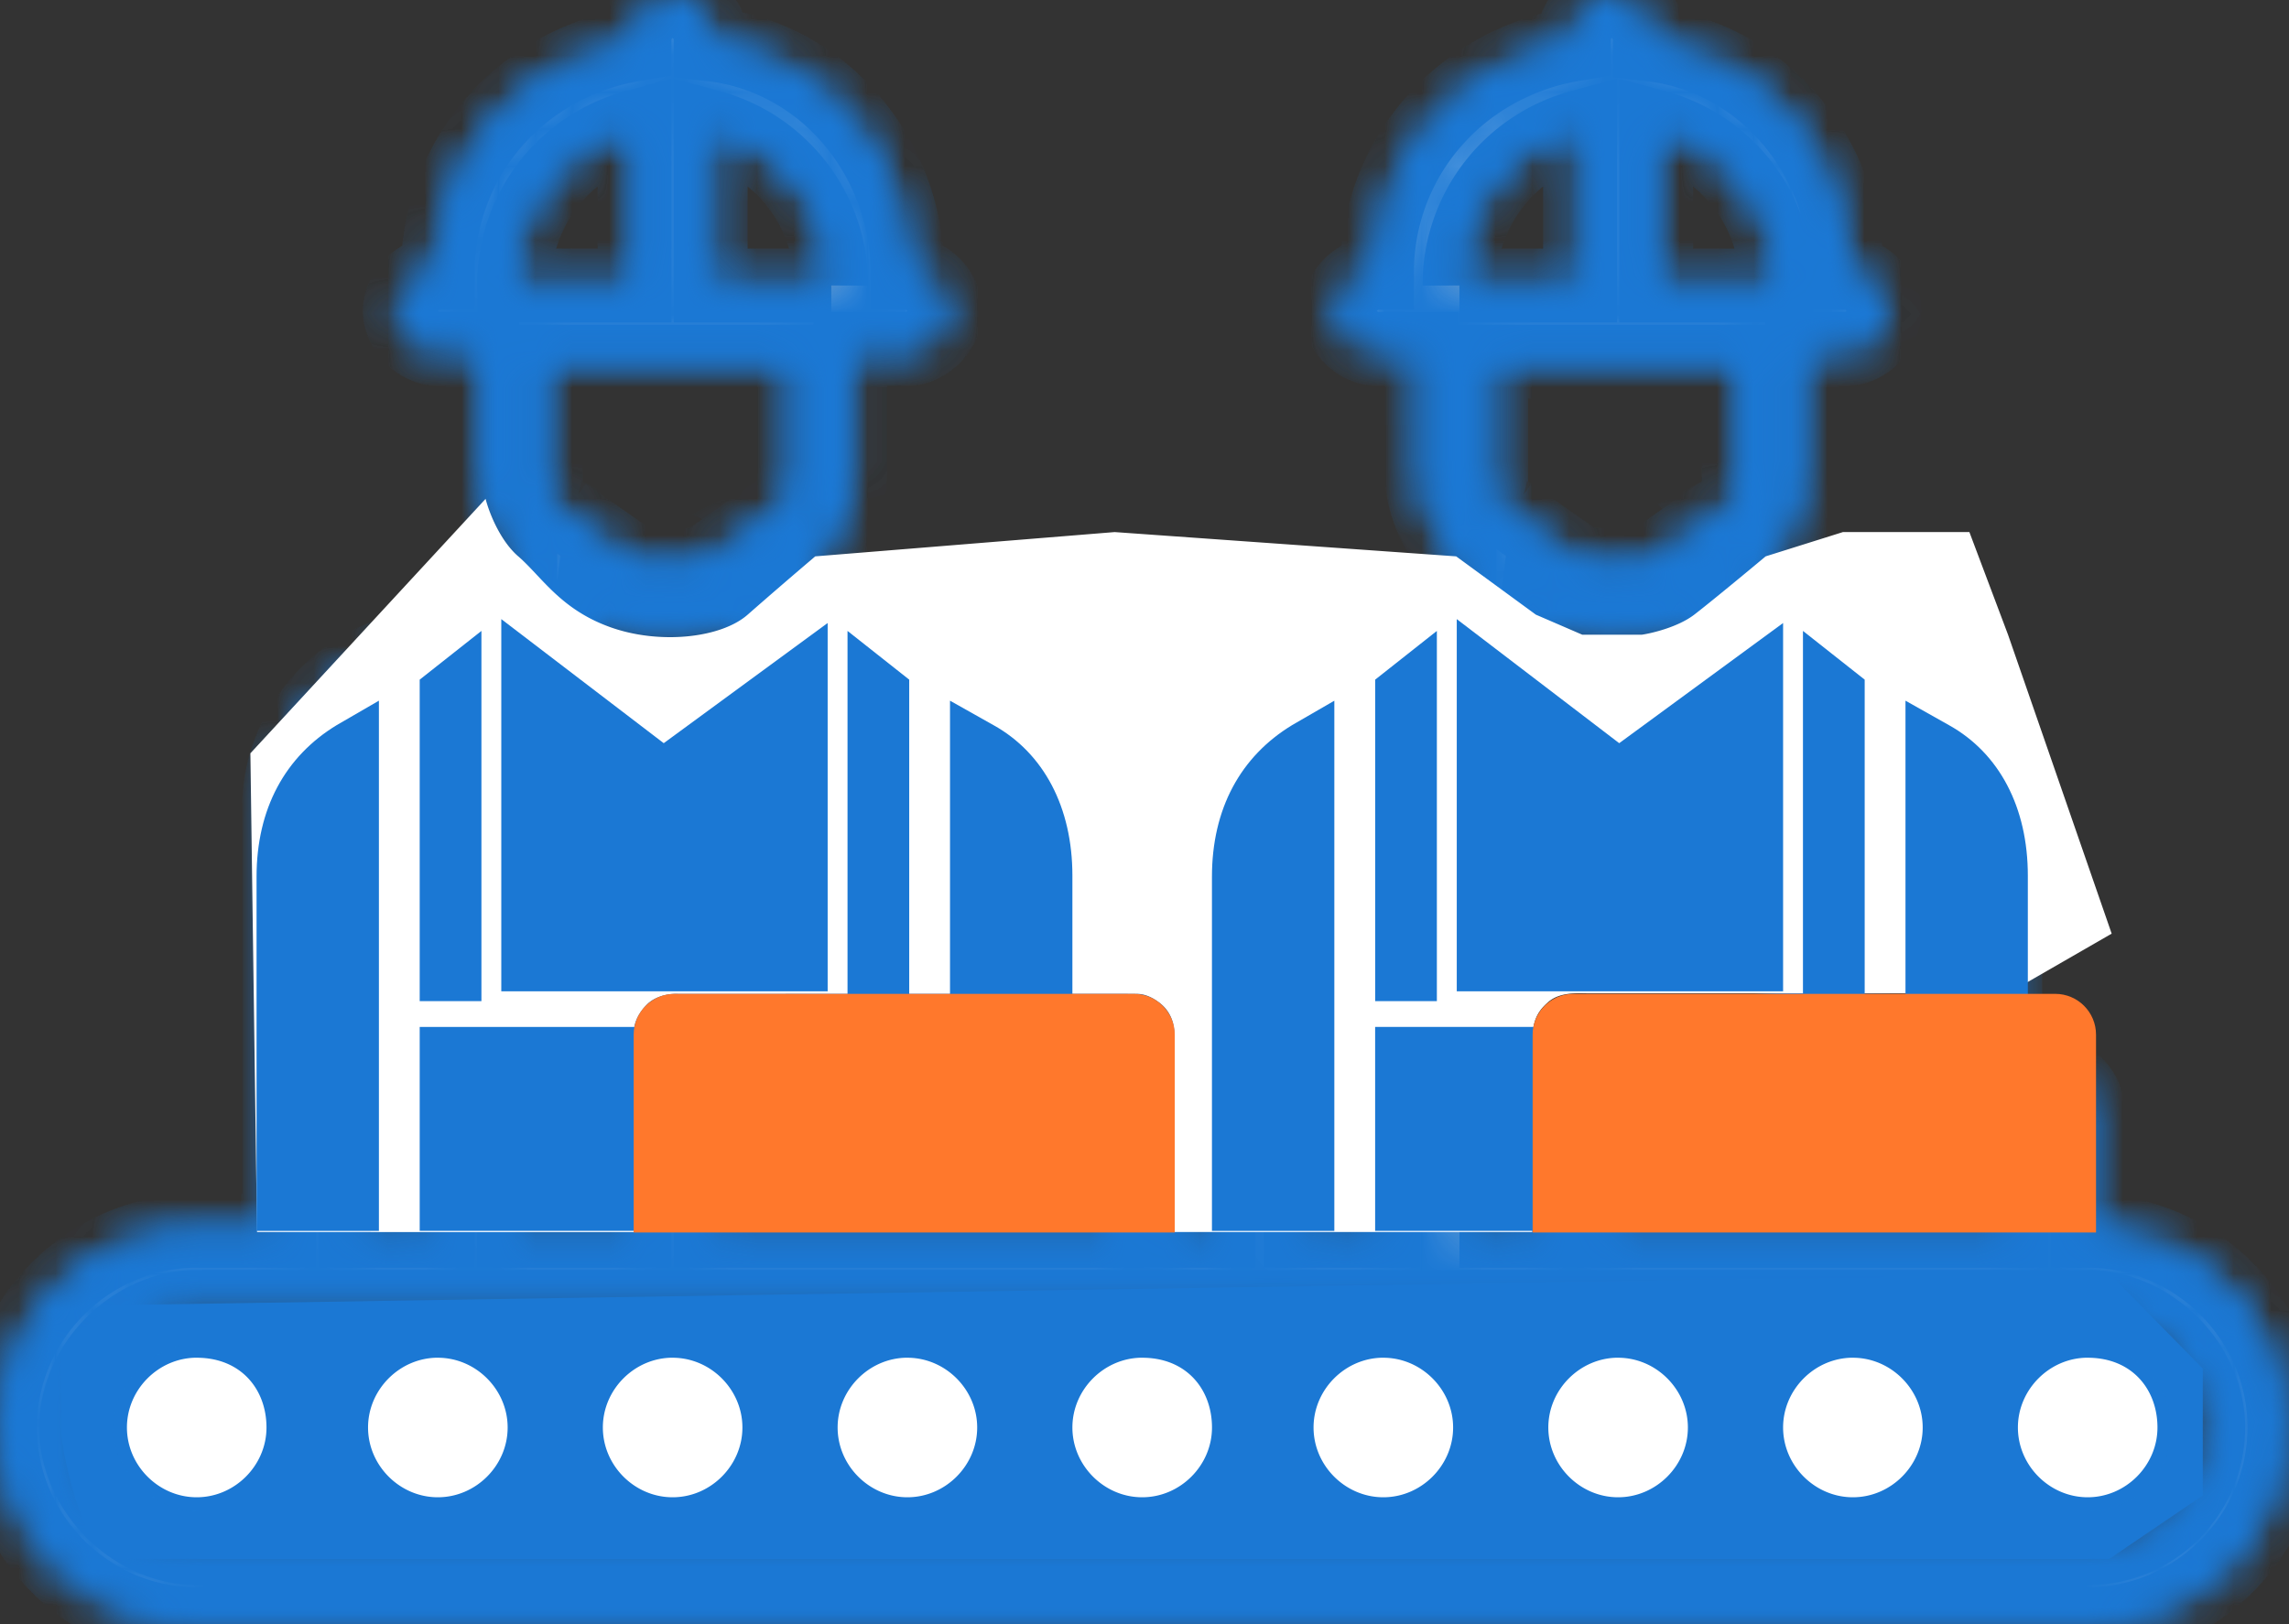 <?xml version="1.0" encoding="utf-8"?>
<svg xmlns="http://www.w3.org/2000/svg" width="62" height="44" fill="none" viewBox="0 0 62 44">
    <rect x="0" y="0" width="62" height="44" fill="#333333" stroke="none"/>
    <path fill="#1B78D4" d="M1.657 36.462l1.398-1.105 54.075-.86 2.535 2.579v3.437l-2.535 1.72H3.055c-.676 0-1.398-2.702-1.398-3.561v-2.21z"/>
    <mask id="a" fill="#fff">
        <path d="M56.547 33.344v-3.266c0-.515-.516-1.031-1.031-1.031h-1.203v-7.219c0-1.89-1.204-3.61-3.094-4.125l-3.438-1.031v-1.547c.688-.516 1.032-1.375 1.032-2.406V9.453h1.203c.515 0 1.03-.515 1.03-1.031 0-.516-.515-1.031-1.03-1.031 0-3.094-2.235-5.844-5.328-6.188v-.172C44.688.516 44.172 0 43.656 0c-.515 0-1.031.516-1.031 1.031v.172c-3.094.516-5.328 3.094-5.328 6.188-.516 0-1.031.515-1.031 1.03 0 .517.515 1.032 1.03 1.032H38.5v3.266c0 .86.344 1.719 1.031 2.406v1.547l-3.437 1.031C34.375 18.22 33 19.938 33 21.828v11.516h-1.203v-5.328c0-.516-.516-1.032-1.031-1.032H28.53v-5.156c0-1.89-1.203-3.61-3.093-4.125L22 16.672v-1.547c.688-.516 1.031-1.375 1.031-2.406V9.453h1.547c.516 0 1.031-.515 1.031-1.031 0-.516-.515-1.031-1.03-1.031 0-3.094-2.235-5.844-5.329-6.188v-.172C19.25.516 18.734 0 18.219 0c-.516 0-1.032.516-1.032 1.031v.172c-3.093.516-5.328 3.094-5.328 6.188-.515 0-1.03.515-1.03 1.03 0 .517.515 1.032 1.03 1.032h1.204v3.266c0 .86.343 1.719 1.03 2.406v1.547l-3.437 1.031c-1.719.516-3.094 2.235-3.094 4.125v11.516H5.329C2.406 33.344 0 35.75 0 38.672S2.406 44 5.328 44h51.219c2.922 0 5.328-2.406 5.328-5.328s-2.406-5.328-5.328-5.328zm-2.063 0H43.656v-2.235h10.828v2.235zm-14.953 0v-9.625h8.594v5.328h-5.328c-.516 0-1.031.515-1.031 1.031v3.266H39.53zm2.063-16.672a3.317 3.317 0 0 0 1.718.515h.86c.687 0 1.203-.171 1.719-.515v1.375c-.172.172-.86.515-2.235.515-1.203 0-2.062-.343-2.234-.515l.172-1.375zm-1.032 4.984v-2.062c.688.515 1.891.86 3.266.86s2.578-.345 3.266-.86v2.062h-6.532zm11.86.172v7.219h-2.234v-5.328c0-.86-.516-1.375-1.032-1.89V19.25l1.719.516c.86.172 1.547 1.203 1.547 2.062zM48.125 7.734h-3.266V3.438a4.434 4.434 0 0 1 3.266 4.296zm-8.594 0a4.434 4.434 0 0 1 3.266-4.296v4.296H39.53zm7.563 2.063v3.265a.945.945 0 0 1-.516.86l-1.719 1.203c-.172.172-.343.172-.687.172h-.86c-.171 0-.515 0-.687-.172l-1.719-1.203a.945.945 0 0 1-.515-.86V9.797h6.703zm-11.86 12.031c0-1.031.688-1.89 1.547-2.062l1.719-.516v2.578c-.688.344-1.031 1.031-1.031 1.89v9.626h-2.235V21.828zm-5.156 11.516H19.25v-4.469h10.828v4.469zm-16.156 0v-9.625h8.594v3.265h-4.297c-.516 0-1.032.516-1.032 1.032v5.328h-3.265zm2.062-16.672a3.317 3.317 0 0 0 1.72.515h.858c.688 0 1.204-.171 1.72-.515v1.375c-.173.172-.86.515-2.235.515-1.203 0-2.063-.343-2.235-.515l.172-1.375zm-1.03 4.984v-2.062c.687.515 1.89.86 3.265.86 1.375 0 2.578-.345 3.265-.86v2.062h-6.53zm11.858.172v5.156h-2.234V23.72c0-.86-.515-1.375-1.031-1.89V19.25l1.719.516c.859.172 1.547 1.203 1.547 2.062zM22.517 7.734H19.25V3.438a4.434 4.434 0 0 1 3.266 4.296zm-8.594 0a4.434 4.434 0 0 1 3.265-4.296v4.296h-3.265zm7.562 2.063v3.265a.945.945 0 0 1-.515.86l-1.719 1.203c-.172.172-.344.172-.688.172h-.859c-.172 0-.515 0-.687-.172l-1.72-1.203a.945.945 0 0 1-.515-.86V9.797h6.703zM9.625 21.828c0-1.031.688-1.89 1.547-2.062l1.719-.516v2.578c-.688.344-1.032 1.031-1.032 1.89v9.626H9.625V21.828zm46.922 20.11H5.328c-1.719 0-3.266-1.547-3.266-3.266s1.547-3.266 3.266-3.266h51.219c1.719 0 3.266 1.547 3.266 3.266s-1.376 3.266-3.266 3.266z"/>
    </mask>
    <path fill="#fff" stroke="#1B78D4" stroke-width="2" d="M56.547 33.344v-3.266c0-.515-.516-1.031-1.031-1.031h-1.203v-7.219c0-1.89-1.204-3.61-3.094-4.125l-3.438-1.031v-1.547c.688-.516 1.032-1.375 1.032-2.406V9.453h1.203c.515 0 1.03-.515 1.03-1.031 0-.516-.515-1.031-1.03-1.031 0-3.094-2.235-5.844-5.328-6.188v-.172C44.688.516 44.172 0 43.656 0c-.515 0-1.031.516-1.031 1.031v.172c-3.094.516-5.328 3.094-5.328 6.188-.516 0-1.031.515-1.031 1.03 0 .517.515 1.032 1.03 1.032H38.5v3.266c0 .86.344 1.719 1.031 2.406v1.547l-3.437 1.031C34.375 18.22 33 19.938 33 21.828v11.516h-1.203v-5.328c0-.516-.516-1.032-1.031-1.032H28.53v-5.156c0-1.89-1.203-3.61-3.093-4.125L22 16.672v-1.547c.688-.516 1.031-1.375 1.031-2.406V9.453h1.547c.516 0 1.031-.515 1.031-1.031 0-.516-.515-1.031-1.03-1.031 0-3.094-2.235-5.844-5.329-6.188v-.172C19.25.516 18.734 0 18.219 0c-.516 0-1.032.516-1.032 1.031v.172c-3.093.516-5.328 3.094-5.328 6.188-.515 0-1.03.515-1.03 1.03 0 .517.515 1.032 1.03 1.032h1.204v3.266c0 .86.343 1.719 1.03 2.406v1.547l-3.437 1.031c-1.719.516-3.094 2.235-3.094 4.125v11.516H5.329C2.406 33.344 0 35.75 0 38.672S2.406 44 5.328 44h51.219c2.922 0 5.328-2.406 5.328-5.328s-2.406-5.328-5.328-5.328zm-2.063 0H43.656v-2.235h10.828v2.235zm-14.953 0v-9.625h8.594v5.328h-5.328c-.516 0-1.031.515-1.031 1.031v3.266H39.53zm2.063-16.672a3.317 3.317 0 0 0 1.718.515h.86c.687 0 1.203-.171 1.719-.515v1.375c-.172.172-.86.515-2.235.515-1.203 0-2.062-.343-2.234-.515l.172-1.375zm-1.032 4.984v-2.062c.688.515 1.891.86 3.266.86s2.578-.345 3.266-.86v2.062h-6.532zm11.86.172v7.219h-2.234v-5.328c0-.86-.516-1.375-1.032-1.89V19.25l1.719.516c.86.172 1.547 1.203 1.547 2.062zM48.125 7.734h-3.266V3.438a4.434 4.434 0 0 1 3.266 4.296zm-8.594 0a4.434 4.434 0 0 1 3.266-4.296v4.296H39.53zm7.563 2.063v3.265a.945.945 0 0 1-.516.86l-1.719 1.203c-.172.172-.343.172-.687.172h-.86c-.171 0-.515 0-.687-.172l-1.719-1.203a.945.945 0 0 1-.515-.86V9.797h6.703zm-11.86 12.031c0-1.031.688-1.89 1.547-2.062l1.719-.516v2.578c-.688.344-1.031 1.031-1.031 1.89v9.626h-2.235V21.828zm-5.156 11.516H19.25v-4.469h10.828v4.469zm-16.156 0v-9.625h8.594v3.265h-4.297c-.516 0-1.032.516-1.032 1.032v5.328h-3.265zm2.062-16.672a3.317 3.317 0 0 0 1.72.515h.858c.688 0 1.204-.171 1.72-.515v1.375c-.173.172-.86.515-2.235.515-1.203 0-2.063-.343-2.235-.515l.172-1.375zm-1.03 4.984v-2.062c.687.515 1.89.86 3.265.86 1.375 0 2.578-.345 3.265-.86v2.062h-6.53zm11.858.172v5.156h-2.234V23.72c0-.86-.515-1.375-1.031-1.89V19.25l1.719.516c.859.172 1.547 1.203 1.547 2.062zM22.517 7.734H19.25V3.438a4.434 4.434 0 0 1 3.266 4.296zm-8.594 0a4.434 4.434 0 0 1 3.265-4.296v4.296h-3.265zm7.562 2.063v3.265a.945.945 0 0 1-.515.86l-1.719 1.203c-.172.172-.344.172-.688.172h-.859c-.172 0-.515 0-.687-.172l-1.72-1.203a.945.945 0 0 1-.515-.86V9.797h6.703zM9.625 21.828c0-1.031.688-1.89 1.547-2.062l1.719-.516v2.578c-.688.344-1.032 1.031-1.032 1.89v9.626H9.625V21.828zm46.922 20.11H5.328c-1.719 0-3.266-1.547-3.266-3.266s1.547-3.266 3.266-3.266h51.219c1.719 0 3.266 1.547 3.266 3.266s-1.376 3.266-3.266 3.266z" mask="url(#a)"/>
    <mask id="b" fill="#fff">
        <path fill-rule="evenodd" d="M47.659 17.789l-.663-.2v.697l.663-.497zm-7.348.235l.056-.45-.468.141.412.31zm-6.041 2.844a2.95 2.95 0 0 0-.165.96v12.473h.025V21.828c0-.33.048-.653.14-.96zm2.511-1.102c-.86.172-1.547 1.03-1.547 2.062v11.516h2.235v-9.625c0-.86.343-1.547 1.031-1.89V19.25l-1.719.516zm2.677 2.819l-.059.029h.059v-.03zm8.74.029h.181l-.004-.005-.176-.176v.18zm2.677-2.848l-1.719-.516v2.578c.516.516 1.032 1.031 1.032 1.89v5.329h2.234v-7.219c0-.86-.688-1.89-1.547-2.062zM22 17.826l-.614-.185v.645l.614-.46zm-7.298.198l.05-.396-.413.124.363.272zm7.887 4.41v.18h.181l-.004-.005-.177-.176zm-11.417-2.668c-.86.172-1.547 1.03-1.547 2.062v11.516h2.234v-9.625c0-.86.344-1.547 1.032-1.89V19.25l-1.72.516zm2.676 2.819l-.058.029h.058v-.03zm11.418-2.82l-1.72-.515v2.578c.517.516 1.032 1.031 1.032 1.89v3.266h2.235v-5.156c0-.86-.688-1.89-1.547-2.062zM22.88 4.95c-.689-1.328-1.922-2.318-3.41-2.597l.07.02a5.537 5.537 0 0 1 3.34 2.577zm-8.736-.832a5.194 5.194 0 0 1 1.424-1.189c-.54.314-1.021.717-1.424 1.189zm1.152 9.805l1.719 1.203c.172.172.515.172.687.172h.86c.343 0 .515 0 .687-.172l1.719-1.203a.945.945 0 0 0 .515-.86V9.797h-6.703v3.265c0 .344.172.688.516.86zm25.34 1.503l.039-.316-.04-.027v.343zm.27-1.503l1.718 1.203c.172.172.516.172.688.172h.859c.344 0 .516 0 .687-.172l1.72-1.203a.945.945 0 0 0 .515-.86V9.797H40.39v3.265c0 .344.172.688.515.86zm1.866-11.623c-2.56.442-4.371 2.566-4.371 5.092v.957h.024v-.614a5.54 5.54 0 0 1 4.08-5.362l.267-.073zm-28.68 14.373l-3.437 1.031c-1.719.516-3.094 2.235-3.094 4.125v11.516H5.329C2.406 33.344 0 35.75 0 38.672S2.406 44 5.328 44h51.219c2.922 0 5.328-2.406 5.328-5.328s-2.406-5.328-5.328-5.328v-3.266c0-.515-.516-1.031-1.031-1.031h-1.203v-7.219c0-1.89-1.204-3.61-3.094-4.125l-3.438-1.031v-1.547c.688-.516 1.032-1.375 1.032-2.406V9.453h1.203c.515 0 1.03-.515 1.03-1.031 0-.516-.515-1.031-1.03-1.031 0-3.094-2.235-5.844-5.328-6.188v-.172C44.688.516 44.172 0 43.656 0c-.515 0-1.031.516-1.031 1.031v.172c-3.094.516-5.328 3.094-5.328 6.188-.516 0-1.031.515-1.031 1.03 0 .517.515 1.032 1.03 1.032H38.5v3.266c0 .86.344 1.719 1.031 2.406v1.547l-3.437 1.031C34.375 18.22 33 19.938 33 21.828v11.516h-1.203v-5.328c0-.516-.516-1.032-1.031-1.032H28.53v-5.156c0-1.89-1.203-3.61-3.093-4.125L22 16.672v-1.547c.688-.516 1.031-1.375 1.031-2.406V9.453h1.547c.516 0 1.031-.515 1.031-1.031 0-.516-.515-1.031-1.03-1.031 0-3.094-2.235-5.844-5.329-6.188v-.172C19.25.516 18.734 0 18.219 0c-.516 0-1.032.516-1.032 1.031v.172c-3.093.516-5.328 3.094-5.328 6.188-.515 0-1.03.515-1.03 1.03 0 .517.515 1.032 1.03 1.032h1.204v3.266c0 .86.343 1.719 1.03 2.406v1.547zm27.5 0l-.171 1.375c.172.172 1.031.515 2.234.515 1.375 0 2.063-.343 2.235-.515v-1.375c-.35.233-.701.388-1.105.462-.191.036-.394.053-.614.053h-.86c-.2 0-.427-.026-.66-.078a3.207 3.207 0 0 1-1.058-.437zm-1.03 2.922c.286.215.663.4 1.104.543.617.2 1.36.316 2.161.316.801 0 1.544-.117 2.16-.316a3.803 3.803 0 0 0 1.106-.543v2.062h-6.532v-2.062zm7.426-12.965a4.43 4.43 0 0 0-3.13-3.191v4.296h3.266c0-.382-.047-.752-.136-1.105zm-5.192 1.105H39.53a4.43 4.43 0 0 1 3.266-4.297v4.297zm-26.813 8.938l-.171 1.375c.171.172 1.03.515 2.234.515 1.375 0 2.062-.343 2.234-.515v-1.375c-.35.233-.7.388-1.105.462-.19.036-.393.053-.613.053h-.86c-.2 0-.427-.026-.66-.078a3.206 3.206 0 0 1-1.059-.437zm.074 3.465c.616.2 1.36.316 2.16.316.802 0 1.545-.117 2.162-.316a3.804 3.804 0 0 0 1.104-.543v2.062h-6.53v-2.062c.286.215.663.4 1.104.543zM22.38 6.629c.088.353.136.723.136 1.105H19.25V3.438a4.423 4.423 0 0 1 3.13 3.191zm-5.192 1.105h-3.266a4.43 4.43 0 0 1 3.266-4.297v4.297zm37.296 25.61v-2.235H43.656v2.235h10.828zm-14.953 0h2.235v-3.266c0-.515.515-1.031 1.03-1.031h5.329v-5.328h-8.594v9.625zm-9.453 0v-4.469H19.25v4.469h10.828zm-16.156 0h3.265v-5.328c0-.516.516-1.032 1.032-1.032h4.297V23.72h-8.594v9.625zm-8.594 8.593h51.219c1.89 0 3.266-1.546 3.266-3.265s-1.547-3.266-3.266-3.266H5.328c-1.719 0-3.266 1.547-3.266 3.266s1.547 3.266 3.266 3.266z" clip-rule="evenodd"/>
    </mask>
    <path fill="#1B78D4" fill-rule="evenodd" stroke="#1B78D4" stroke-width="2" d="M47.659 17.789l-.663-.2v.697l.663-.497zm-7.348.235l.056-.45-.468.141.412.31zm-6.041 2.844a2.95 2.95 0 0 0-.165.96v12.473h.025V21.828c0-.33.048-.653.14-.96zm2.511-1.102c-.86.172-1.547 1.03-1.547 2.062v11.516h2.235v-9.625c0-.86.343-1.547 1.031-1.89V19.25l-1.719.516zm2.677 2.819l-.059.029h.059v-.03zm8.74.029h.181l-.004-.005-.176-.176v.18zm2.677-2.848l-1.719-.516v2.578c.516.516 1.032 1.031 1.032 1.89v5.329h2.234v-7.219c0-.86-.688-1.89-1.547-2.062zM22 17.826l-.614-.185v.645l.614-.46zm-7.298.198l.05-.396-.413.124.363.272zm7.887 4.41v.18h.181l-.004-.005-.177-.176zm-11.417-2.668c-.86.172-1.547 1.03-1.547 2.062v11.516h2.234v-9.625c0-.86.344-1.547 1.032-1.89V19.25l-1.72.516zm2.676 2.819l-.058.029h.058v-.03zm11.418-2.82l-1.72-.515v2.578c.517.516 1.032 1.031 1.032 1.89v3.266h2.235v-5.156c0-.86-.688-1.89-1.547-2.062zM22.88 4.95c-.689-1.328-1.922-2.318-3.41-2.597l.07.02a5.537 5.537 0 0 1 3.34 2.577zm-8.736-.832a5.194 5.194 0 0 1 1.424-1.189c-.54.314-1.021.717-1.424 1.189zm1.152 9.805l1.719 1.203c.172.172.515.172.687.172h.86c.343 0 .515 0 .687-.172l1.719-1.203a.945.945 0 0 0 .515-.86V9.797h-6.703v3.265c0 .344.172.688.516.86zm25.34 1.503l.039-.316-.04-.027v.343zm.27-1.503l1.718 1.203c.172.172.516.172.688.172h.859c.344 0 .516 0 .687-.172l1.72-1.203a.945.945 0 0 0 .515-.86V9.797H40.39v3.265c0 .344.172.688.515.86zm1.866-11.623c-2.56.442-4.371 2.566-4.371 5.092v.957h.024v-.614a5.54 5.54 0 0 1 4.08-5.362l.267-.073zm-28.68 14.373l-3.437 1.031c-1.719.516-3.094 2.235-3.094 4.125v11.516H5.329C2.406 33.344 0 35.75 0 38.672S2.406 44 5.328 44h51.219c2.922 0 5.328-2.406 5.328-5.328s-2.406-5.328-5.328-5.328v-3.266c0-.515-.516-1.031-1.031-1.031h-1.203v-7.219c0-1.89-1.204-3.61-3.094-4.125l-3.438-1.031v-1.547c.688-.516 1.032-1.375 1.032-2.406V9.453h1.203c.515 0 1.03-.515 1.03-1.031 0-.516-.515-1.031-1.03-1.031 0-3.094-2.235-5.844-5.328-6.188v-.172C44.688.516 44.172 0 43.656 0c-.515 0-1.031.516-1.031 1.031v.172c-3.094.516-5.328 3.094-5.328 6.188-.516 0-1.031.515-1.031 1.03 0 .517.515 1.032 1.03 1.032H38.5v3.266c0 .86.344 1.719 1.031 2.406v1.547l-3.437 1.031C34.375 18.22 33 19.938 33 21.828v11.516h-1.203v-5.328c0-.516-.516-1.032-1.031-1.032H28.53v-5.156c0-1.89-1.203-3.61-3.093-4.125L22 16.672v-1.547c.688-.516 1.031-1.375 1.031-2.406V9.453h1.547c.516 0 1.031-.515 1.031-1.031 0-.516-.515-1.031-1.03-1.031 0-3.094-2.235-5.844-5.329-6.188v-.172C19.25.516 18.734 0 18.219 0c-.516 0-1.032.516-1.032 1.031v.172c-3.093.516-5.328 3.094-5.328 6.188-.515 0-1.03.515-1.03 1.03 0 .517.515 1.032 1.03 1.032h1.204v3.266c0 .86.343 1.719 1.03 2.406v1.547zm27.5 0l-.171 1.375c.172.172 1.031.515 2.234.515 1.375 0 2.063-.343 2.235-.515v-1.375c-.35.233-.701.388-1.105.462-.191.036-.394.053-.614.053h-.86c-.2 0-.427-.026-.66-.078a3.207 3.207 0 0 1-1.058-.437zm-1.03 2.922c.286.215.663.4 1.104.543.617.2 1.36.316 2.161.316.801 0 1.544-.117 2.16-.316a3.803 3.803 0 0 0 1.106-.543v2.062h-6.532v-2.062zm7.426-12.965a4.43 4.43 0 0 0-3.13-3.191v4.296h3.266c0-.382-.047-.752-.136-1.105zm-5.192 1.105H39.53a4.43 4.43 0 0 1 3.266-4.297v4.297zm-26.813 8.938l-.171 1.375c.171.172 1.03.515 2.234.515 1.375 0 2.062-.343 2.234-.515v-1.375c-.35.233-.7.388-1.105.462-.19.036-.393.053-.613.053h-.86c-.2 0-.427-.026-.66-.078a3.206 3.206 0 0 1-1.059-.437zm.074 3.465c.616.2 1.36.316 2.16.316.802 0 1.545-.117 2.162-.316a3.804 3.804 0 0 0 1.104-.543v2.062h-6.53v-2.062c.286.215.663.4 1.104.543zM22.38 6.629c.088.353.136.723.136 1.105H19.25V3.438a4.423 4.423 0 0 1 3.13 3.191zm-5.192 1.105h-3.266a4.43 4.43 0 0 1 3.266-4.297v4.297zm37.296 25.61v-2.235H43.656v2.235h10.828zm-14.953 0h2.235v-3.266c0-.515.515-1.031 1.03-1.031h5.329v-5.328h-8.594v9.625zm-9.453 0v-4.469H19.25v4.469h10.828zm-16.156 0h3.265v-5.328c0-.516.516-1.032 1.032-1.032h4.297V23.72h-8.594v9.625zm-8.594 8.593h51.219c1.89 0 3.266-1.546 3.266-3.265s-1.547-3.266-3.266-3.266H5.328c-1.719 0-3.266 1.547-3.266 3.266s1.547 3.266 3.266 3.266z" clip-rule="evenodd" mask="url(#b)"/>
    <path fill="#1B78D4" d="M9.599 21.377c-.037-1.768 2.326-2.52 4.151-2.52v2.694c-1.503.522-1.253 1.826-1.253 2.29v9.505H9.6c.024-2.85.057-9.233 0-11.969zM26.802 21.377c.033-1.768-2.087-2.52-3.725-2.52v2.694c1.348.522 1.124 1.826 1.124 2.29v9.505h2.6c-.02-2.85-.05-9.233 0-11.969z"/>
    <path fill="#fff" d="M30.938 36.781c-1.032 0-1.891.86-1.891 1.89 0 1.032.86 1.891 1.89 1.891 1.032 0 1.891-.859 1.891-1.89s-.687-1.89-1.89-1.89zM24.578 36.781c-1.031 0-1.89.86-1.89 1.89 0 1.032.859 1.891 1.89 1.891s1.89-.859 1.89-1.89-.859-1.89-1.89-1.89zM18.219 36.781c-1.032 0-1.89.86-1.89 1.89 0 1.032.858 1.891 1.89 1.891 1.031 0 1.89-.859 1.89-1.89s-.859-1.89-1.89-1.89zM5.328 36.781c-1.031 0-1.89.86-1.89 1.89 0 1.032.859 1.891 1.89 1.891s1.89-.859 1.89-1.89-.687-1.89-1.89-1.89zM11.86 36.781c-1.032 0-1.891.86-1.891 1.89 0 1.032.86 1.891 1.89 1.891 1.032 0 1.891-.859 1.891-1.89s-.86-1.89-1.89-1.89zM56.547 36.781c-1.031 0-1.89.86-1.89 1.89 0 1.032.859 1.891 1.89 1.891s1.89-.859 1.89-1.89-.687-1.89-1.89-1.89zM50.188 36.781c-1.032 0-1.891.86-1.891 1.89 0 1.032.86 1.891 1.89 1.891 1.032 0 1.891-.859 1.891-1.89s-.86-1.89-1.89-1.89zM37.469 36.781c-1.032 0-1.89.86-1.89 1.89 0 1.032.858 1.891 1.89 1.891 1.031 0 1.89-.859 1.89-1.89s-.859-1.89-1.89-1.89zM43.828 36.781c-1.031 0-1.89.86-1.89 1.89 0 1.032.859 1.891 1.89 1.891s1.89-.859 1.89-1.89-.859-1.89-1.89-1.89zM14.037 15.072c-.505-.438-.8-1.221-.884-1.558l-6.371 6.893.18 12.969 10.207.002v-5.432c0-.088.02-.395.348-.728.26-.267.68-.306.857-.293 4.12-.002 12.364-.005 12.38 0 .021.007.287-.047.668.252.381.3.387.729.387.858v5.34h9.693c.002-1.482.006-4.57 0-5.065-.008-.62.116-.891.441-1.17.326-.279.821-.23 1.123-.23H54.39l2.807-1.617-2.807-8.098-1.047-2.781h-3.425l-2.093.658c-.466.39-1.506 1.25-1.935 1.58-.429.329-1.127.5-1.422.543h-1.609l-1.259-.544-2.158-1.579-9.25-.658-8.11.658a155.09 155.09 0 0 0-1.831 1.58c-.716.631-2.38.82-3.728.336-1.347-.484-1.853-1.368-2.485-1.916z"/>
    <path fill="#1B78D4" d="M24.627 27.82H11.368v5.525h13.26v-5.524z"/>
    <path fill="#1B78D4" fill-rule="evenodd" d="M26.91 19.645l-1.178-.663v14.363h3.315v-9.623c0-1.849-.774-3.318-2.136-4.077zM10.263 18.982l-1.141.661c-1.4.85-2.173 2.268-2.173 4.111V33.346h3.314V18.982zM13.578 16.772v10.083h8.84v-9.977l-4.44 3.255-4.4-3.361zM22.956 27.122h1.671v-8.71l-1.671-1.32v10.03zM13.04 27.122h-1.672v-8.71l1.672-1.32v10.03z" clip-rule="evenodd"/>
    <path fill="#1B78D4" d="M50.507 27.82h-13.26v5.525h13.26v-5.524z"/>
    <path fill="#1B78D4" fill-rule="evenodd" d="M52.79 19.645l-1.178-.663v14.363h3.314v-9.623c0-1.849-.773-3.318-2.136-4.077zM36.143 18.982L35 19.643c-1.4.85-2.173 2.268-2.173 4.111V33.346h3.315V18.982zM39.458 16.772v10.083h8.839v-9.977l-4.439 3.255-4.4-3.361zM48.835 27.122h1.672v-8.71l-1.672-1.32v10.03zM38.92 27.122h-1.672v-8.71l1.671-1.32v10.03z" clip-rule="evenodd"/>
    <path fill="#FF782C" d="M17.164 28.03c0-.61.495-1.106 1.105-1.106h12.446c.61 0 1.105.495 1.105 1.105v5.36H17.164v-5.36zM41.513 28.03c0-.61.495-1.106 1.105-1.106h13.05c.61 0 1.105.495 1.105 1.105v5.36h-15.26v-5.36z"/>
</svg>
